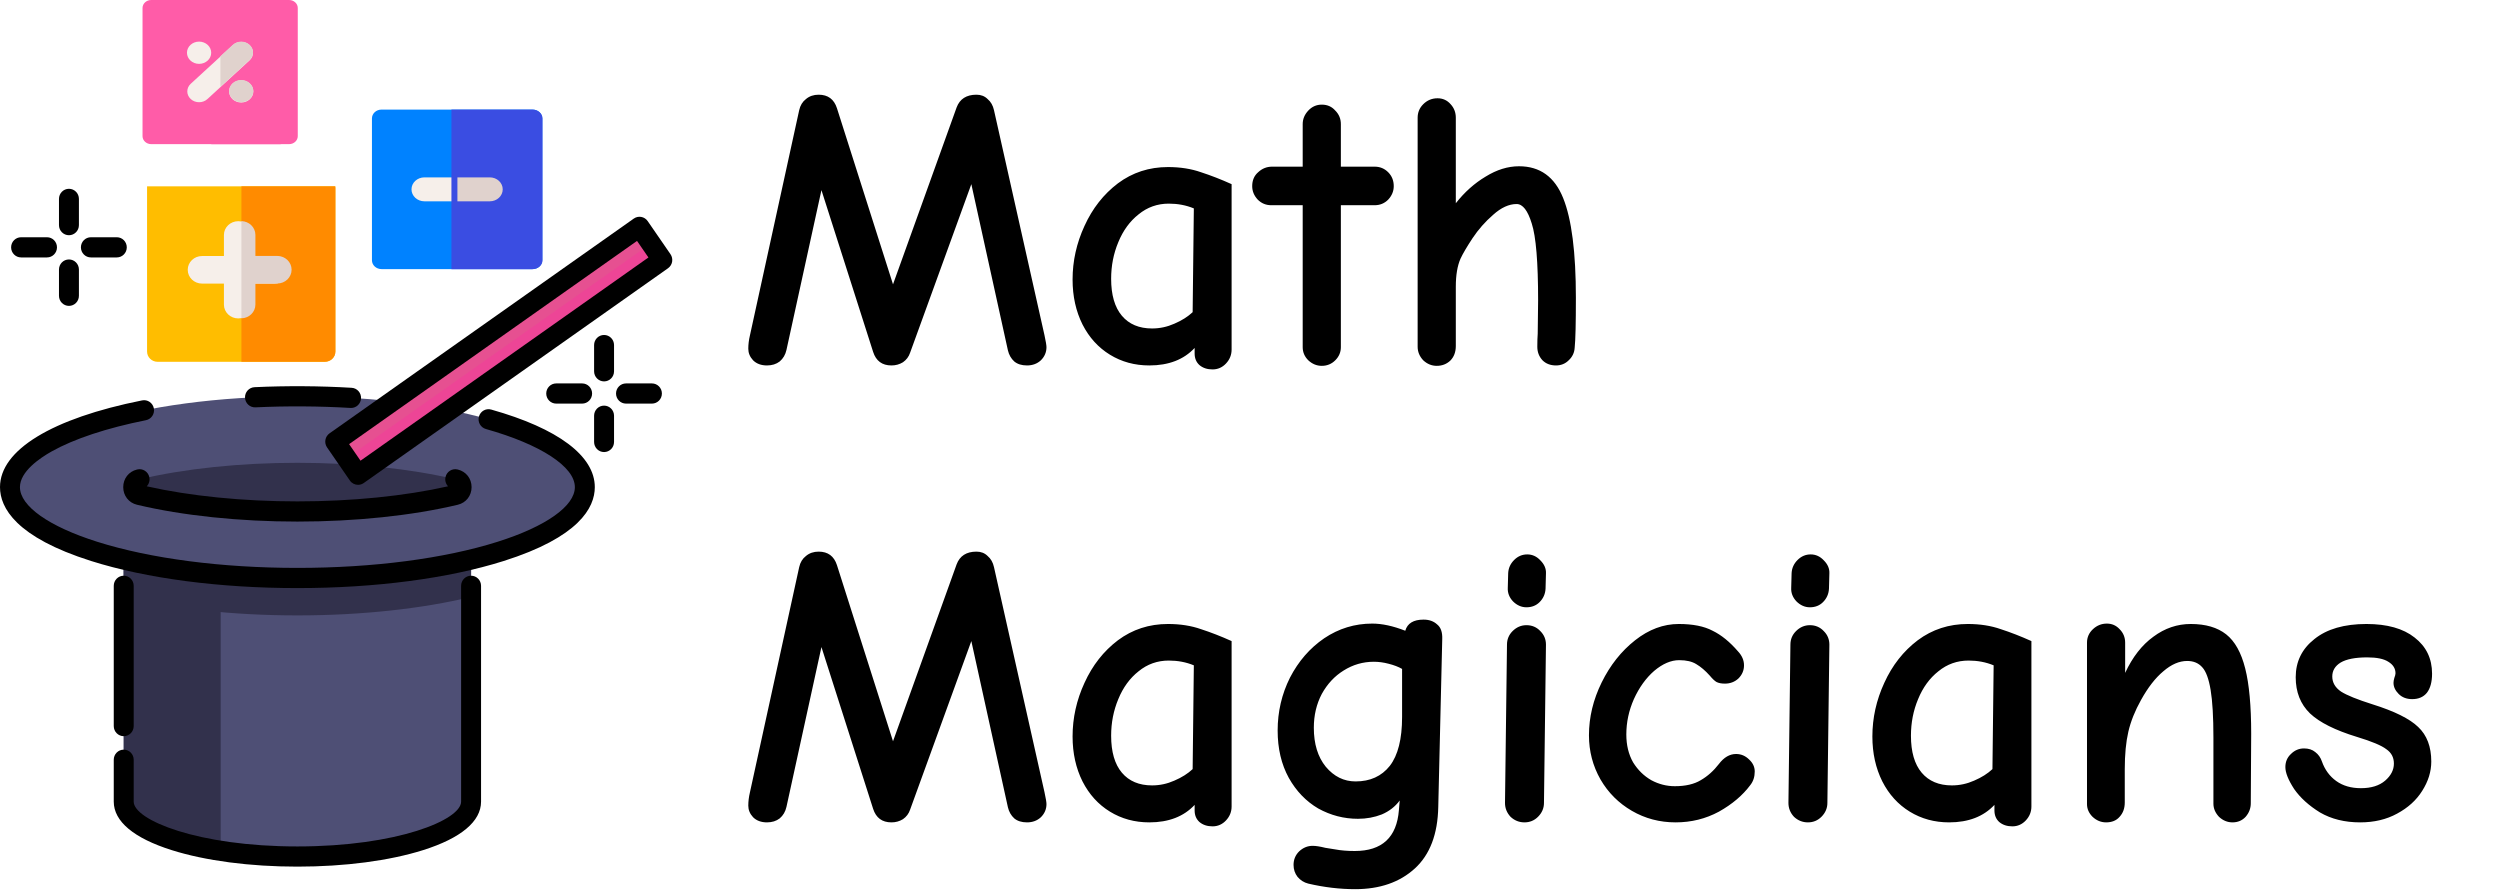 <svg width="1811" height="649" viewBox="0 0 1811 649" fill="none" xmlns="http://www.w3.org/2000/svg">
<g clip-path="url(#clip0)">
<path d="M332.621 250.17C255.797 250.17 193.496 313.486 193.496 391.593C193.496 454.065 233.36 507.063 288.669 525.78C295.626 527.083 298.166 522.716 298.166 518.966C298.166 515.603 298.044 506.711 297.974 494.914C259.275 503.454 251.101 475.951 251.101 475.951C244.787 459.611 235.656 455.262 235.656 455.262C223.011 446.493 236.595 446.67 236.595 446.67C250.561 447.673 257.901 461.249 257.901 461.249C270.32 482.853 290.478 476.62 298.409 472.993C299.662 463.854 303.262 457.621 307.245 454.082C276.355 450.508 243.865 438.376 243.865 384.198C243.865 368.756 249.292 356.132 258.197 346.236C256.753 342.662 251.988 328.277 259.554 308.82C259.554 308.82 271.242 305.017 297.818 323.311C308.915 320.177 320.811 318.61 332.656 318.557C344.466 318.628 356.38 320.177 367.494 323.329C394.053 305.035 405.723 308.838 405.723 308.838C413.306 328.312 408.541 342.68 407.115 346.254C416.037 356.149 421.412 368.774 421.412 384.216C421.412 438.535 388.887 450.49 357.893 453.994C362.885 458.361 367.337 466.989 367.337 480.177C367.337 499.087 367.163 514.335 367.163 518.966C367.163 522.752 369.668 527.153 376.729 525.762C431.952 507.028 471.781 454.047 471.781 391.593C471.781 313.486 409.48 250.17 332.621 250.17Z" fill="white"/>
</g>
<path d="M202.792 0H153.069V104.42H202.792C206.275 104.42 209.099 101.827 209.099 98.63V5.79C209.099 2.592 206.275 0 202.792 0V0Z" fill="#FF1786"/>
<path d="M209.396 104.42H109.554C106.07 104.42 103.246 101.827 103.246 98.63V5.79C103.246 2.592 106.07 0 109.554 0H209.397C212.88 0 215.705 2.592 215.705 5.79V98.631C215.704 101.828 212.88 104.42 209.396 104.42Z" fill="#FF5CA8"/>
<path d="M180.772 32.663C177.437 29.601 172.03 29.601 168.695 32.663L138.178 60.673C134.843 63.734 134.843 68.697 138.178 71.758C139.846 73.289 142.031 74.054 144.217 74.054C146.403 74.054 148.588 73.289 150.255 71.758L180.771 43.748C184.107 40.686 184.107 35.724 180.772 32.663V32.663Z" fill="#F6EFEA"/>
<path d="M144.217 46.264C149.067 46.264 152.998 42.656 152.998 38.205C152.998 33.754 149.067 30.146 144.217 30.146C139.368 30.146 135.437 33.754 135.437 38.205C135.437 42.656 139.368 46.264 144.217 46.264Z" fill="#F6EFEA"/>
<path d="M174.733 74.275C179.582 74.275 183.513 70.666 183.513 66.215C183.513 61.764 179.582 58.156 174.733 58.156C169.884 58.156 165.952 61.764 165.952 66.215C165.952 70.666 169.884 74.275 174.733 74.275Z" fill="#F6EFEA"/>
<path d="M174.733 74.054C179.582 74.054 183.513 70.445 183.513 65.994C183.513 61.543 179.582 57.935 174.733 57.935C169.884 57.935 165.952 61.543 165.952 65.994C165.952 70.445 169.884 74.054 174.733 74.054Z" fill="#E0D2CD"/>
<path d="M168.695 32.442L159.675 40.721V62.892L180.772 43.527C184.108 40.466 184.108 35.503 180.772 32.442C177.437 29.38 172.029 29.38 168.695 32.442V32.442Z" fill="#E0D2CD"/>
<g clip-path="url(#clip1)">
<path d="M341.254 405.758V580.71C341.254 602.675 284.925 620.474 215.44 620.474C195.486 620.474 176.61 619.003 159.851 616.387C118.242 609.909 89.627 596.367 89.627 580.709V407.152L159.851 406.765L341.254 405.758Z" fill="#4E4F75"/>
<path d="M159.853 406.765V616.388C118.244 609.91 89.629 596.369 89.629 580.71V407.152L159.853 406.765Z" fill="#32314C"/>
<path d="M341.254 405.758V432.429C306.308 440.817 262.718 445.798 215.44 445.798C168.162 445.798 124.573 440.817 89.627 432.429V407.152L159.851 406.765L341.254 405.758Z" fill="#32314C"/>
<path d="M215.441 418.698C330.437 418.698 423.66 389.232 423.66 352.885C423.66 316.537 330.437 287.072 215.441 287.072C100.446 287.072 7.223 316.537 7.223 352.885C7.223 389.232 100.446 418.698 215.441 418.698Z" fill="#4E4F75"/>
<path d="M215.439 370.519C174.043 370.519 133.439 366.275 101.109 358.57C101.031 358.552 100.953 358.533 100.875 358.514C95.022 357.115 95.022 348.656 100.875 347.256C100.953 347.237 101.031 347.219 101.109 347.2C133.44 339.495 174.043 335.251 215.439 335.251C256.836 335.251 297.439 339.495 329.77 347.2C329.848 347.218 329.926 347.236 330.004 347.256C335.857 348.655 335.857 357.114 330.004 358.514C329.926 358.532 329.848 358.551 329.77 358.57C297.439 366.275 256.835 370.519 215.439 370.519Z" fill="#32314C"/>
<path d="M259.369 343.911L479.781 188.347L463.258 164.355L242.846 319.919L259.369 343.911Z" fill="#ED4596"/>
<path d="M251.107 331.915L471.519 176.351L463.257 164.355L242.845 319.919L251.107 331.915Z" fill="#E65091"/>
<path d="M437.586 242.652C433.596 242.652 430.362 245.926 430.362 249.964V268.976C430.362 273.014 433.596 276.288 437.586 276.288C441.575 276.288 444.809 273.014 444.809 268.976V249.964C444.81 245.926 441.575 242.652 437.586 242.652Z" fill="black"/>
<path d="M437.586 293.836C433.596 293.836 430.362 297.11 430.362 301.149V320.16C430.362 324.199 433.596 327.473 437.586 327.473C441.575 327.473 444.809 324.199 444.809 320.16V301.15C444.81 297.111 441.575 293.836 437.586 293.836Z" fill="black"/>
<path d="M472.257 277.75H453.477C449.488 277.75 446.254 281.024 446.254 285.062C446.254 289.101 449.488 292.375 453.477 292.375H472.257C476.246 292.375 479.48 289.101 479.48 285.062C479.48 281.024 476.246 277.75 472.257 277.75Z" fill="black"/>
<path d="M421.695 292.376C425.685 292.376 428.919 289.102 428.919 285.063C428.919 281.025 425.685 277.751 421.695 277.751H402.915C398.926 277.751 395.692 281.025 395.692 285.063C395.692 289.102 398.926 292.376 402.915 292.376H421.695Z" fill="black"/>
<path d="M49.946 170.399C53.935 170.399 57.169 167.125 57.169 163.087V144.074C57.169 140.036 53.935 136.762 49.946 136.762C45.957 136.762 42.723 140.036 42.723 144.074V163.086C42.722 167.124 45.957 170.399 49.946 170.399Z" fill="black"/>
<path d="M49.946 221.583C53.935 221.583 57.169 218.31 57.169 214.271V195.259C57.169 191.221 53.935 187.947 49.946 187.947C45.957 187.947 42.723 191.221 42.723 195.259V214.271C42.722 218.311 45.957 221.583 49.946 221.583Z" fill="black"/>
<path d="M65.836 186.485H84.616C88.606 186.485 91.84 183.211 91.84 179.173C91.84 175.135 88.606 171.861 84.616 171.861H65.836C61.847 171.861 58.613 175.135 58.613 179.173C58.613 183.211 61.847 186.485 65.836 186.485Z" fill="black"/>
<path d="M15.275 186.485H34.055C38.044 186.485 41.278 183.211 41.278 179.173C41.278 175.135 38.044 171.861 34.055 171.861H15.275C11.286 171.861 8.052 175.135 8.052 179.173C8.052 183.211 11.286 186.485 15.275 186.485Z" fill="black"/>
<path d="M254.329 295.529C258.124 295.529 261.307 292.532 261.533 288.646C261.768 284.615 258.73 281.153 254.748 280.916C231.747 279.542 207.553 279.394 184.373 280.477C180.388 280.663 177.307 284.086 177.491 288.119C177.674 292.153 181.058 295.272 185.039 295.086C207.716 294.025 231.398 294.171 253.896 295.515C254.044 295.525 254.186 295.529 254.329 295.529Z" fill="black"/>
<path d="M355.83 296.684C351.987 295.603 348.004 297.878 346.935 301.769C345.866 305.66 348.115 309.692 351.958 310.774C391.728 321.973 416.432 338.109 416.432 352.885C416.432 366.588 395.529 381.375 360.517 392.441C321.869 404.657 270.346 411.386 215.439 411.386C160.533 411.386 109.01 404.658 70.362 392.441C35.349 381.376 14.446 366.588 14.446 352.886C14.446 341.593 28.83 331.838 37.404 327.027C53.676 317.896 77.314 310.066 105.757 304.384C109.67 303.602 112.217 299.756 111.445 295.794C110.673 291.832 106.867 289.253 102.96 290.036C37.528 303.105 0 326.013 0 352.885C0 367.774 11.461 389.144 66.055 406.403C106.06 419.047 159.112 426.011 215.439 426.011C271.765 426.011 324.817 419.047 364.822 406.403C419.417 389.146 430.877 367.774 430.877 352.885C430.878 330.272 404.225 310.313 355.83 296.684Z" fill="black"/>
<path d="M106.31 352.275C107.952 350.547 108.722 348.036 108.141 345.527C107.228 341.596 103.339 339.159 99.456 340.081L99.215 340.139C93.261 341.562 89.262 346.685 89.262 352.885C89.262 359.085 93.261 364.208 99.214 365.631L99.454 365.689C132.31 373.519 173.501 377.833 215.44 377.833C257.377 377.833 298.569 373.52 331.432 365.688L331.665 365.632C337.619 364.209 341.617 359.087 341.617 352.886C341.617 346.686 337.618 341.564 331.657 340.138L331.432 340.084C327.548 339.153 323.658 341.587 322.741 345.519C322.154 348.03 322.924 350.545 324.569 352.276C293.363 359.335 254.792 363.207 215.44 363.207C176.089 363.206 137.517 359.334 106.31 352.275Z" fill="black"/>
<path d="M341.25 417.043C337.261 417.043 334.027 420.317 334.027 424.355V580.712C334.027 593.945 287.829 613.165 215.439 613.165C143.048 613.165 96.85 593.944 96.85 580.712V550.355C96.85 546.316 93.616 543.042 89.627 543.042C85.638 543.042 82.404 546.316 82.404 550.355V580.711C82.404 595.004 96.9 607.142 124.324 615.81C148.764 623.535 181.123 627.789 215.439 627.789C249.756 627.789 282.115 623.534 306.555 615.81C333.979 607.141 348.475 595.004 348.475 580.711V424.356C348.474 420.318 345.239 417.043 341.25 417.043Z" fill="black"/>
<path d="M89.626 533.291C93.615 533.291 96.849 530.017 96.849 525.979V424.356C96.849 420.318 93.615 417.044 89.626 417.044C85.637 417.044 82.403 420.318 82.403 424.356V525.979C82.403 530.016 85.637 533.291 89.626 533.291Z" fill="black"/>
<path d="M485.702 184.145L469.176 160.154C466.893 156.84 462.391 156.029 459.119 158.338L238.708 313.913C237.136 315.022 236.065 316.718 235.728 318.628C235.391 320.537 235.817 322.503 236.913 324.093L253.439 348.085C254.843 350.123 257.088 351.215 259.37 351.215C260.797 351.215 262.237 350.788 263.496 349.901L483.909 194.326C485.48 193.217 486.552 191.521 486.889 189.612C487.224 187.702 486.797 185.735 485.702 184.145ZM261.159 333.724L252.896 321.728L461.457 174.516L469.72 186.512L261.159 333.724Z" fill="black"/>
<path d="M235.287 262.094H114.181C109.956 262.094 106.531 258.761 106.531 254.65V135.281C106.531 131.17 109.956 127.837 114.181 127.837H235.287C239.512 127.837 242.937 131.17 242.937 135.281V254.651C242.938 258.762 239.512 262.094 235.287 262.094Z" fill="#FFBD00"/>
<path d="M235.293 129.008H174.88V262.034H235.293C239.526 262.034 242.956 258.732 242.956 254.658V136.383C242.957 132.31 239.526 129.008 235.293 129.008V129.008Z" fill="#FF8B00"/>
<path d="M198.802 185.462H182.961V170.216C182.961 164.701 178.316 160.23 172.585 160.23C166.855 160.23 162.209 164.701 162.209 170.216V185.462H146.368C140.637 185.462 135.992 189.933 135.992 195.448C135.992 200.963 140.637 205.434 146.368 205.434H162.209V220.68C162.209 226.195 166.854 230.666 172.584 230.666C178.315 230.666 182.96 226.195 182.96 220.68V205.434H198.801C204.532 205.434 209.177 200.963 209.177 195.448C209.178 189.933 204.532 185.462 198.802 185.462V185.462Z" fill="#F6EFEA"/>
<path d="M200.856 185.401H185.015V170.155C185.015 164.718 180.499 160.306 174.881 160.18V230.593C180.499 230.468 185.015 226.055 185.015 220.618V205.372H200.856C206.587 205.372 211.232 200.901 211.232 195.386C211.232 189.872 206.587 185.401 200.856 185.401V185.401Z" fill="#E0D2CD"/>
</g>
<path d="M385.903 194.936H276.361C272.539 194.936 269.441 192.068 269.441 188.529V85.787C269.441 82.249 272.539 79.38 276.361 79.38H385.903C389.725 79.38 392.823 82.249 392.823 85.787V188.529C392.823 192.068 389.725 194.936 385.903 194.936Z" fill="#0082FF"/>
<path d="M354.806 145.833H307.458C302.283 145.833 298.088 141.95 298.088 137.159C298.088 132.368 302.283 128.484 307.458 128.484H354.806C359.981 128.484 364.176 132.368 364.176 137.159C364.176 141.95 359.981 145.833 354.806 145.833Z" fill="#F6EFEA"/>
<path d="M385.554 79.38H327.019V194.988H385.554C389.655 194.988 392.979 192.118 392.979 188.578V85.79C392.98 82.25 389.655 79.38 385.554 79.38Z" fill="#3A4DE2"/>
<path d="M354.806 128.484H331.351V145.833H354.806C359.981 145.833 364.176 141.949 364.176 137.158C364.176 132.368 359.981 128.484 354.806 128.484Z" fill="#E0D2CD"/>
<g filter="url(#filter0_d)">
<path d="M555.6 260.728C551.376 260.728 548.016 259.48 545.52 256.984C543.216 254.488 542.064 251.704 542.064 248.632C542.064 245.56 542.448 242.392 543.216 239.128L578.928 75.832C579.696 72.376 581.328 69.688 583.824 67.768C586.32 65.656 589.392 64.6 593.04 64.6C599.76 64.6 604.176 67.864 606.288 74.392L646.896 201.976L692.976 73.816C695.28 67.672 700.08 64.6 707.376 64.6C710.64 64.6 713.328 65.656 715.44 67.768C717.744 69.688 719.28 72.376 720.048 75.832L756.624 238.84C757.584 243.256 758.064 246.136 758.064 247.48C758.064 251.128 756.72 254.296 754.032 256.984C751.344 259.48 747.984 260.728 743.952 260.728C740.112 260.728 737.04 259.768 734.736 257.848C732.432 255.736 730.896 253.048 730.128 249.784L703.632 129.4L659.28 251.512C658.32 254.392 656.592 256.696 654.096 258.424C651.6 259.96 648.816 260.728 645.744 260.728C639.024 260.728 634.608 257.464 632.496 250.936L595.056 133.72L569.712 249.496C568.944 252.952 567.312 255.736 564.816 257.848C562.32 259.768 559.248 260.728 555.6 260.728ZM878.351 263.608C874.511 263.608 871.343 262.552 868.847 260.44C866.543 258.328 865.391 255.544 865.391 252.088V248.056C857.519 256.504 846.575 260.728 832.559 260.728C821.999 260.728 812.495 258.136 804.047 252.952C795.599 247.768 788.975 240.472 784.175 231.064C779.375 221.464 776.975 210.616 776.975 198.52C776.975 185.08 779.855 172.12 785.615 159.64C791.375 146.968 799.439 136.696 809.807 128.824C820.367 120.952 832.463 117.016 846.095 117.016C854.927 117.016 862.895 118.264 869.999 120.76C877.103 123.064 884.495 125.944 892.175 129.4V249.208C892.175 253.048 890.831 256.408 888.143 259.288C885.455 262.168 882.191 263.608 878.351 263.608ZM834.575 233.944C840.143 233.944 845.519 232.792 850.703 230.488C856.079 228.184 860.495 225.4 863.951 222.136L864.815 146.968C859.247 144.664 853.199 143.512 846.671 143.512C838.415 143.512 831.119 146.104 824.783 151.288C818.447 156.28 813.551 163 810.095 171.448C806.639 179.704 804.911 188.536 804.911 197.944C804.911 209.656 807.503 218.584 812.687 224.728C817.871 230.872 825.167 233.944 834.575 233.944ZM957.497 261.016C953.849 261.016 950.585 259.672 947.705 256.984C945.017 254.296 943.673 251.128 943.673 247.48V144.664H920.921C917.081 144.664 913.817 143.32 911.129 140.632C908.441 137.752 907.097 134.488 907.097 130.84C907.097 126.616 908.537 123.256 911.417 120.76C914.297 118.072 917.657 116.728 921.497 116.728H943.673V85.912C943.673 82.264 945.017 79 947.705 76.12C950.393 73.24 953.657 71.8 957.497 71.8C961.529 71.8 964.793 73.24 967.289 76.12C969.977 78.808 971.321 82.072 971.321 85.912V116.728H995.801C999.641 116.728 1002.91 118.072 1005.59 120.76C1008.28 123.448 1009.63 126.808 1009.63 130.84C1009.63 134.488 1008.28 137.752 1005.59 140.632C1002.91 143.32 999.641 144.664 995.801 144.664H971.321V247.48C971.321 251.128 969.977 254.296 967.289 256.984C964.601 259.672 961.337 261.016 957.497 261.016ZM1040.77 261.016C1037.12 261.016 1033.85 259.672 1030.97 256.984C1028.29 254.104 1026.94 250.84 1026.94 247.192V81.304C1026.94 77.464 1028.29 74.2 1030.97 71.512C1033.85 68.632 1037.31 67.192 1041.34 67.192C1045.18 67.192 1048.35 68.632 1050.85 71.512C1053.34 74.2 1054.59 77.464 1054.59 81.304V143.224C1060.93 135.16 1068.13 128.728 1076.19 123.928C1084.25 118.936 1092.32 116.44 1100.38 116.44C1115.55 116.44 1126.21 124.12 1132.35 139.48C1138.49 154.648 1141.57 178.744 1141.57 211.768C1141.57 230.392 1141.28 242.392 1140.7 247.768C1140.51 251.416 1139.07 254.488 1136.38 256.984C1133.89 259.48 1130.81 260.728 1127.17 260.728C1123.13 260.728 1119.87 259.48 1117.37 256.984C1114.88 254.296 1113.63 251.032 1113.63 247.192C1113.63 243.352 1113.73 240.184 1113.92 237.688L1114.21 213.784C1114.21 185.944 1112.67 167.32 1109.6 157.912C1106.72 148.504 1103.07 143.8 1098.65 143.8C1093.09 143.8 1087.42 146.392 1081.66 151.576C1075.9 156.568 1070.91 162.232 1066.69 168.568C1062.65 174.712 1059.77 179.608 1058.05 183.256C1055.74 188.44 1054.59 195.256 1054.59 203.704V246.616C1054.59 251.032 1053.25 254.584 1050.56 257.272C1047.87 259.768 1044.61 261.016 1040.77 261.016ZM555.6 591.728C551.376 591.728 548.016 590.48 545.52 587.984C543.216 585.488 542.064 582.704 542.064 579.632C542.064 576.56 542.448 573.392 543.216 570.128L578.928 406.832C579.696 403.376 581.328 400.688 583.824 398.768C586.32 396.656 589.392 395.6 593.04 395.6C599.76 395.6 604.176 398.864 606.288 405.392L646.896 532.976L692.976 404.816C695.28 398.672 700.08 395.6 707.376 395.6C710.64 395.6 713.328 396.656 715.44 398.768C717.744 400.688 719.28 403.376 720.048 406.832L756.624 569.84C757.584 574.256 758.064 577.136 758.064 578.48C758.064 582.128 756.72 585.296 754.032 587.984C751.344 590.48 747.984 591.728 743.952 591.728C740.112 591.728 737.04 590.768 734.736 588.848C732.432 586.736 730.896 584.048 730.128 580.784L703.632 460.4L659.28 582.512C658.32 585.392 656.592 587.696 654.096 589.424C651.6 590.96 648.816 591.728 645.744 591.728C639.024 591.728 634.608 588.464 632.496 581.936L595.056 464.72L569.712 580.496C568.944 583.952 567.312 586.736 564.816 588.848C562.32 590.768 559.248 591.728 555.6 591.728ZM878.351 594.608C874.511 594.608 871.343 593.552 868.847 591.44C866.543 589.328 865.391 586.544 865.391 583.088V579.056C857.519 587.504 846.575 591.728 832.559 591.728C821.999 591.728 812.495 589.136 804.047 583.952C795.599 578.768 788.975 571.472 784.175 562.064C779.375 552.464 776.975 541.616 776.975 529.52C776.975 516.08 779.855 503.12 785.615 490.64C791.375 477.968 799.439 467.696 809.807 459.824C820.367 451.952 832.463 448.016 846.095 448.016C854.927 448.016 862.895 449.264 869.999 451.76C877.103 454.064 884.495 456.944 892.175 460.4V580.208C892.175 584.048 890.831 587.408 888.143 590.288C885.455 593.168 882.191 594.608 878.351 594.608ZM834.575 564.944C840.143 564.944 845.519 563.792 850.703 561.488C856.079 559.184 860.495 556.4 863.951 553.136L864.815 477.968C859.247 475.664 853.199 474.512 846.671 474.512C838.415 474.512 831.119 477.104 824.783 482.288C818.447 487.28 813.551 494 810.095 502.448C806.639 510.704 804.911 519.536 804.911 528.944C804.911 540.656 807.503 549.584 812.687 555.728C817.871 561.872 825.167 564.944 834.575 564.944ZM981.689 640.112C970.553 640.112 959.225 638.768 947.705 636.08C944.633 635.312 942.041 633.68 939.929 631.184C938.009 628.688 937.049 625.808 937.049 622.544C937.049 618.704 938.393 615.44 941.081 612.752C943.961 610.064 947.225 608.72 950.873 608.72C953.177 608.72 956.249 609.2 960.089 610.16C960.857 610.352 963.257 610.736 967.289 611.312C971.321 612.08 976.025 612.464 981.401 612.464C1001.18 612.464 1011.83 602.576 1013.37 582.8L1013.95 575.888C1010.68 580.304 1006.36 583.664 1000.99 585.968C995.609 588.08 989.849 589.136 983.705 589.136C973.529 589.136 963.929 586.64 954.905 581.648C946.073 576.464 938.969 569.072 933.593 559.472C928.217 549.68 925.529 538.256 925.529 525.2C925.529 511.568 928.505 498.8 934.457 486.896C940.601 474.992 948.857 465.488 959.225 458.384C969.785 451.28 981.401 447.728 994.073 447.728C1001.18 447.728 1009.15 449.456 1017.98 452.912C1019.51 447.536 1023.93 444.848 1031.23 444.848C1035.26 444.848 1038.52 446 1041.02 448.304C1043.71 450.416 1044.95 453.968 1044.76 458.96L1041.88 580.496C1041.5 600.272 1035.83 615.152 1024.89 625.136C1013.95 635.12 999.545 640.112 981.689 640.112ZM981.977 562.064C992.537 562.064 1000.79 558.32 1006.75 550.832C1012.7 543.152 1015.67 531.344 1015.67 515.408V480.56C1012.99 479.024 1009.72 477.776 1005.88 476.816C1002.23 475.856 998.681 475.376 995.225 475.376C987.353 475.376 980.057 477.488 973.337 481.712C966.809 485.744 961.529 491.408 957.497 498.704C953.657 506 951.737 514.16 951.737 523.184C951.737 534.896 954.617 544.304 960.377 551.408C966.329 558.512 973.529 562.064 981.977 562.064ZM1105.77 435.92C1102.13 435.92 1098.86 434.48 1095.98 431.6C1093.29 428.72 1092.05 425.456 1092.24 421.808L1092.53 411.152C1092.72 407.504 1094.16 404.336 1096.85 401.648C1099.53 398.96 1102.7 397.616 1106.35 397.616C1110 397.616 1113.17 399.056 1115.85 401.936C1118.73 404.816 1120.08 407.984 1119.89 411.44L1119.6 422.384C1119.41 426.224 1117.97 429.488 1115.28 432.176C1112.78 434.672 1109.61 435.92 1105.77 435.92ZM1104.33 591.728C1100.49 591.728 1097.13 590.384 1094.25 587.696C1091.57 584.816 1090.22 581.456 1090.22 577.616L1091.66 462.992C1091.66 459.152 1093.01 455.888 1095.69 453.2C1098.57 450.32 1101.93 448.88 1105.77 448.88C1109.81 448.88 1113.17 450.32 1115.85 453.2C1118.54 455.888 1119.89 459.152 1119.89 462.992L1118.45 577.616C1118.45 581.456 1117.01 584.816 1114.13 587.696C1111.44 590.384 1108.17 591.728 1104.33 591.728ZM1213.82 591.728C1202.3 591.728 1191.74 588.944 1182.14 583.376C1172.54 577.808 1164.96 570.224 1159.39 560.624C1153.82 550.832 1151.04 540.176 1151.04 528.656C1151.04 515.6 1154.11 502.832 1160.25 490.352C1166.4 477.872 1174.46 467.696 1184.45 459.824C1194.43 451.952 1204.99 448.016 1216.13 448.016C1226.3 448.016 1234.46 449.648 1240.61 452.912C1246.94 455.984 1253.09 460.976 1259.04 467.888C1261.92 470.96 1263.36 474.32 1263.36 477.968C1263.36 481.616 1262.01 484.784 1259.33 487.472C1256.64 489.968 1253.37 491.216 1249.53 491.216C1247.04 491.216 1245.02 490.832 1243.49 490.064C1242.14 489.296 1240.51 487.76 1238.59 485.456C1235.33 481.808 1232.06 479.024 1228.8 477.104C1225.73 475.184 1221.6 474.224 1216.41 474.224C1210.46 474.224 1204.41 476.816 1198.27 482C1192.32 487.184 1187.42 494 1183.58 502.448C1179.93 510.704 1178.11 519.248 1178.11 528.08C1178.11 535.76 1179.74 542.48 1183.01 548.24C1186.46 553.808 1190.88 558.128 1196.25 561.2C1201.63 564.08 1207.29 565.52 1213.25 565.52C1220.93 565.52 1227.17 564.08 1231.97 561.2C1236.96 558.32 1241.37 554.384 1245.21 549.392C1248.86 544.592 1252.99 542.192 1257.6 542.192C1261.25 542.192 1264.41 543.536 1267.1 546.224C1269.79 548.72 1271.13 551.6 1271.13 554.864C1271.13 558.704 1270.08 561.968 1267.97 564.656C1262.4 572.144 1254.81 578.576 1245.21 583.952C1235.61 589.136 1225.15 591.728 1213.82 591.728ZM1311.09 435.92C1307.44 435.92 1304.18 434.48 1301.3 431.6C1298.61 428.72 1297.36 425.456 1297.55 421.808L1297.84 411.152C1298.03 407.504 1299.47 404.336 1302.16 401.648C1304.85 398.96 1308.02 397.616 1311.66 397.616C1315.31 397.616 1318.48 399.056 1321.17 401.936C1324.05 404.816 1325.39 407.984 1325.2 411.44L1324.91 422.384C1324.72 426.224 1323.28 429.488 1320.59 432.176C1318.1 434.672 1314.93 435.92 1311.09 435.92ZM1309.65 591.728C1305.81 591.728 1302.45 590.384 1299.57 587.696C1296.88 584.816 1295.54 581.456 1295.54 577.616L1296.98 462.992C1296.98 459.152 1298.32 455.888 1301.01 453.2C1303.89 450.32 1307.25 448.88 1311.09 448.88C1315.12 448.88 1318.48 450.32 1321.17 453.2C1323.86 455.888 1325.2 459.152 1325.2 462.992L1323.76 577.616C1323.76 581.456 1322.32 584.816 1319.44 587.696C1316.75 590.384 1313.49 591.728 1309.65 591.728ZM1457.73 594.608C1453.89 594.608 1450.72 593.552 1448.22 591.44C1445.92 589.328 1444.77 586.544 1444.77 583.088V579.056C1436.89 587.504 1425.95 591.728 1411.93 591.728C1401.37 591.728 1391.87 589.136 1383.42 583.952C1374.97 578.768 1368.35 571.472 1363.55 562.064C1358.75 552.464 1356.35 541.616 1356.35 529.52C1356.35 516.08 1359.23 503.12 1364.99 490.64C1370.75 477.968 1378.81 467.696 1389.18 459.824C1399.74 451.952 1411.84 448.016 1425.47 448.016C1434.3 448.016 1442.27 449.264 1449.37 451.76C1456.48 454.064 1463.87 456.944 1471.55 460.4V580.208C1471.55 584.048 1470.21 587.408 1467.52 590.288C1464.83 593.168 1461.57 594.608 1457.73 594.608ZM1413.95 564.944C1419.52 564.944 1424.89 563.792 1430.08 561.488C1435.45 559.184 1439.87 556.4 1443.33 553.136L1444.19 477.968C1438.62 475.664 1432.57 474.512 1426.05 474.512C1417.79 474.512 1410.49 477.104 1404.16 482.288C1397.82 487.28 1392.93 494 1389.47 502.448C1386.01 510.704 1384.29 519.536 1384.29 528.944C1384.29 540.656 1386.88 549.584 1392.06 555.728C1397.25 561.872 1404.54 564.944 1413.95 564.944ZM1525.64 591.728C1521.99 591.728 1518.73 590.384 1515.85 587.696C1513.16 585.008 1511.82 581.936 1511.82 578.48V461.552C1511.82 457.712 1513.26 454.448 1516.14 451.76C1519.02 449.072 1522.38 447.728 1526.22 447.728C1529.86 447.728 1532.94 449.072 1535.43 451.76C1538.12 454.448 1539.46 457.712 1539.46 461.552V483.44C1544.84 471.92 1551.66 463.184 1559.91 457.232C1568.17 451.088 1577.19 448.016 1586.98 448.016C1597.74 448.016 1606.28 450.512 1612.62 455.504C1618.95 460.496 1623.56 468.752 1626.44 480.272C1629.32 491.6 1630.76 507.344 1630.76 527.504L1630.47 577.904C1630.47 581.552 1629.22 584.816 1626.73 587.696C1624.23 590.384 1621.06 591.728 1617.22 591.728C1613.58 591.728 1610.31 590.384 1607.43 587.696C1604.74 584.816 1603.4 581.648 1603.4 578.192V530.384C1603.4 515.408 1602.73 503.888 1601.38 495.824C1600.04 487.76 1598.02 482.288 1595.34 479.408C1592.65 476.336 1589 474.8 1584.39 474.8C1578.63 474.8 1572.87 477.296 1567.11 482.288C1561.35 487.088 1555.98 494 1550.98 503.024C1546.57 510.896 1543.5 518.576 1541.77 526.064C1540.04 533.552 1539.18 542.576 1539.18 553.136V577.328C1539.18 581.552 1537.93 585.008 1535.43 587.696C1533.13 590.384 1529.86 591.728 1525.64 591.728ZM1709.66 591.728C1698.53 591.728 1688.83 589.328 1680.58 584.528C1672.51 579.536 1666.27 573.872 1661.86 567.536C1657.63 561.008 1655.52 555.728 1655.52 551.696C1655.52 547.856 1656.86 544.688 1659.55 542.192C1662.24 539.504 1665.41 538.16 1669.06 538.16C1672.32 538.16 1675.01 539.024 1677.12 540.752C1679.42 542.48 1681.06 544.784 1682.02 547.664C1684.13 553.616 1687.58 558.32 1692.38 561.776C1697.18 565.232 1703.14 566.96 1710.24 566.96C1717.73 566.96 1723.58 565.136 1727.81 561.488C1732.03 557.84 1734.14 553.712 1734.14 549.104C1734.14 544.688 1732.32 541.232 1728.67 538.736C1725.22 536.048 1718.11 533.072 1707.36 529.808C1691.62 525.008 1680.29 519.344 1673.38 512.816C1666.46 506.096 1663.01 497.36 1663.01 486.608C1663.01 475.28 1667.52 466.064 1676.54 458.96C1685.57 451.664 1698.14 448.016 1714.27 448.016C1729.25 448.016 1740.86 451.28 1749.12 457.808C1757.57 464.336 1761.79 473.072 1761.79 484.016C1761.79 489.968 1760.54 494.576 1758.05 497.84C1755.55 500.912 1752 502.448 1747.39 502.448C1743.36 502.448 1740.1 501.2 1737.6 498.704C1735.1 496.208 1733.86 493.52 1733.86 490.64C1733.86 489.68 1734.05 488.528 1734.43 487.184C1735.01 485.648 1735.3 484.496 1735.3 483.728C1735.3 480.272 1733.57 477.488 1730.11 475.376C1726.85 473.264 1721.76 472.208 1714.85 472.208C1706.21 472.208 1699.78 473.456 1695.55 475.952C1691.52 478.448 1689.5 481.808 1689.5 486.032C1689.5 490.448 1691.62 494.096 1695.84 496.976C1700.06 499.664 1707.65 502.736 1718.59 506.192C1734.53 511.184 1745.57 516.656 1751.71 522.608C1758.05 528.56 1761.22 536.912 1761.22 547.664C1761.22 554.96 1759.01 562.064 1754.59 568.976C1750.37 575.696 1744.32 581.168 1736.45 585.392C1728.77 589.616 1719.84 591.728 1709.66 591.728Z" fill="black"/>
</g>
<defs>
<filter id="filter0_d" x="538.064" y="64.6" width="1227.73" height="583.512" filterUnits="userSpaceOnUse" color-interpolation-filters="sRGB">
<feFlood flood-opacity="0" result="BackgroundImageFix"/>
<feColorMatrix in="SourceAlpha" type="matrix" values="0 0 0 0 0 0 0 0 0 0 0 0 0 0 0 0 0 0 127 0"/>
<feOffset dy="4"/>
<feGaussianBlur stdDeviation="2"/>
<feColorMatrix type="matrix" values="0 0 0 0 0 0 0 0 0 0 0 0 0 0 0 0 0 0 0.25 0"/>
<feBlend mode="normal" in2="BackgroundImageFix" result="effect1_dropShadow"/>
<feBlend mode="normal" in="SourceGraphic" in2="effect1_dropShadow" result="shape"/>
</filter>
<clipPath id="clip0">
<rect width="278.286" height="281.72" fill="white" transform="translate(193.496 247.238)"/>
</clipPath>
<clipPath id="clip1">
<rect width="487" height="493.01" fill="white" transform="translate(0 134.99)"/>
</clipPath>
</defs>
</svg>
